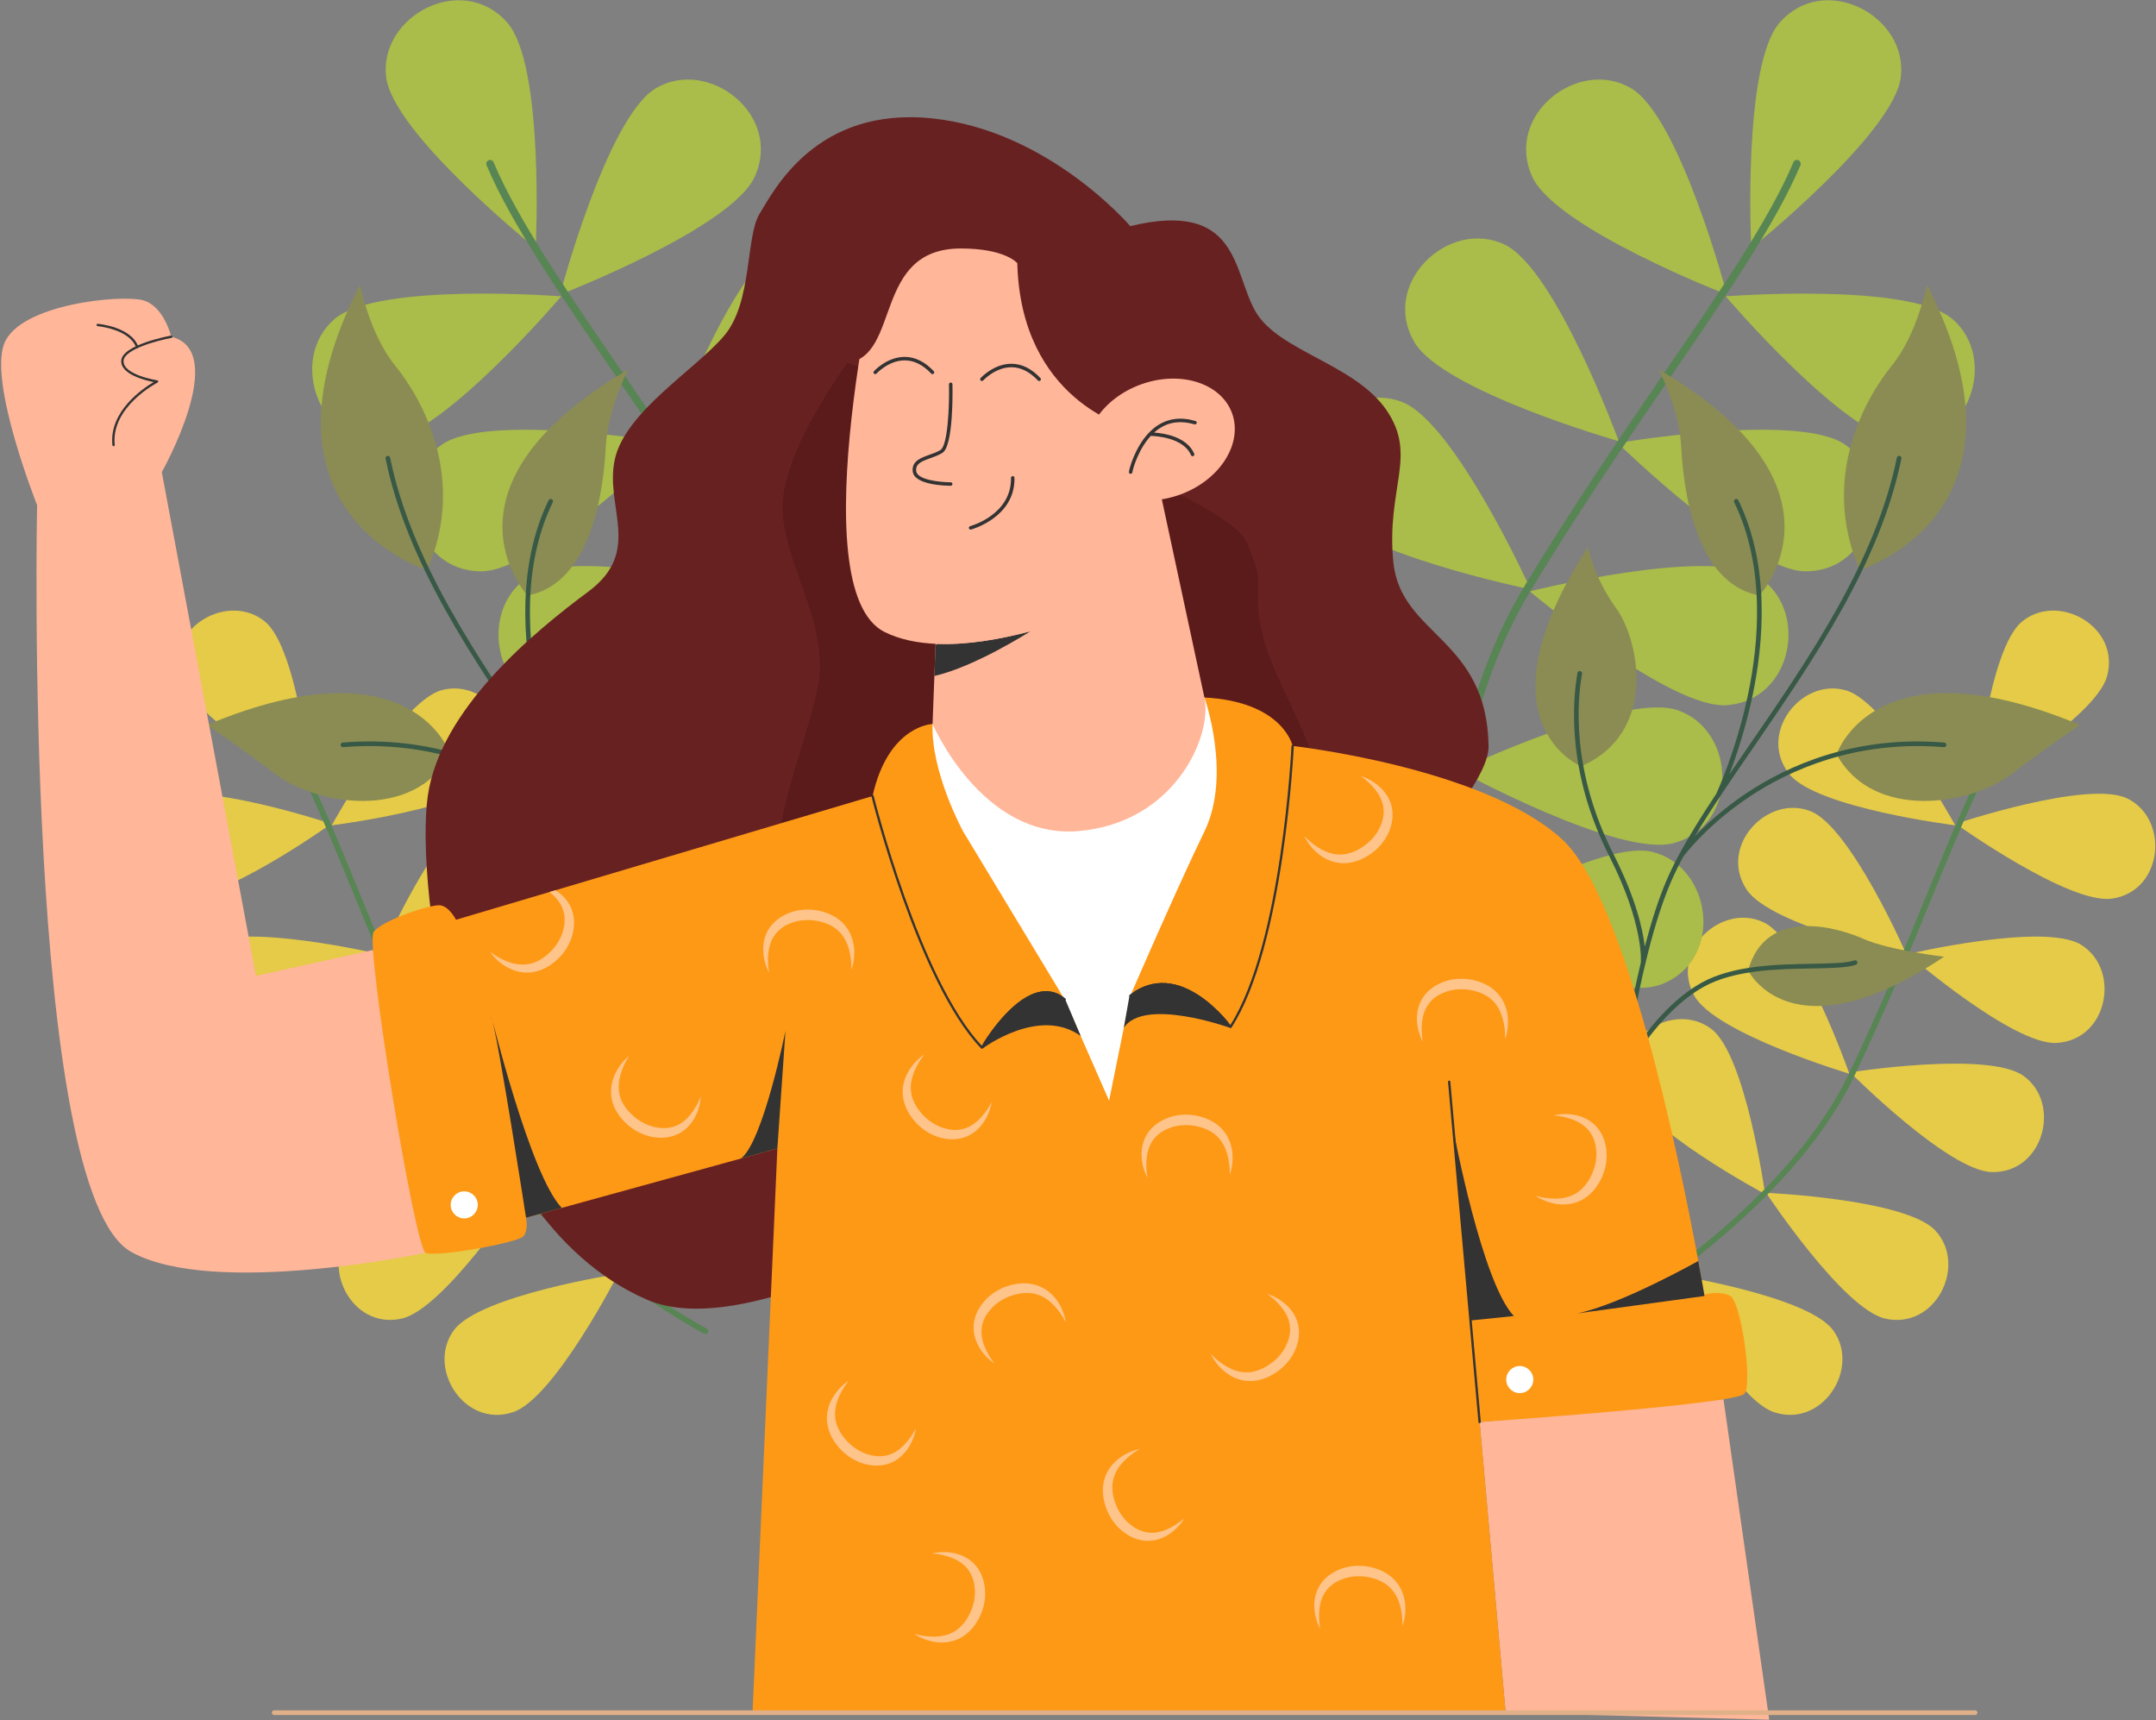 <?xml version="1.0" encoding="UTF-8"?>
<svg width="1858px" height="1482px" viewBox="0 0 1858 1482" version="1.1" xmlns="http://www.w3.org/2000/svg" xmlns:xlink="http://www.w3.org/1999/xlink">
    <rect x="0" y="0" width="1858" height="1482" fill="#808080" stroke="none"/>
    <title>Group</title>
    <g id="Page-1" stroke="none" stroke-width="1" fill="none" fill-rule="evenodd">
        <g id="Floral_happy_women-s_day__2_" transform="translate(-307, -337)">
            <g id="Group" transform="translate(307.98, 337.217)">
                <path d="M1701.16,679.533 C1701.16,679.533 1712.66,559.531 1741.31,535.542 C1772.3,509.602 1826.63,539.457 1814.83,582.453 C1804.94,618.493 1701.16,679.533 1701.16,679.533" id="Fill-5" fill="#E5CB47"></path>
                <path d="M1684.46,709.563 C1684.46,709.563 1798.79,671.323 1832.35,687.763 C1868.64,705.543 1863.43,767.313 1819.35,773.993 C1782.4,779.603 1684.46,709.563 1684.46,709.563" id="Fill-6" fill="#E5CB47"></path>
                <path d="M1684.01,710.873 C1684.01,710.873 1625.83,605.292 1590.01,594.647 C1551.27,583.137 1513.25,632.102 1541.15,666.883 C1564.52,696.043 1684.01,710.873 1684.01,710.873" id="Fill-7" fill="#E5CB47"></path>
                <path d="M1643.03,821.853 C1643.03,821.853 1760.38,794.243 1792.29,813.683 C1826.8,834.703 1815.96,895.743 1771.45,898.363 C1734.14,900.563 1643.03,821.853 1643.03,821.853" id="Fill-8" fill="#E5CB47"></path>
                <path d="M1642.46,823.113 C1642.46,823.113 1594.19,712.653 1559.49,698.773 C1521.97,683.763 1479.63,729.033 1504.22,766.233 C1524.83,797.403 1642.46,823.113 1642.46,823.113" id="Fill-9" fill="#E5CB47"></path>
                <path d="M1593.43,923.703 C1593.43,923.703 1712.52,904.983 1742.89,926.773 C1775.72,950.323 1760.32,1010.373 1715.74,1009.653 C1678.38,1009.043 1593.43,923.703 1593.43,923.703" id="Fill-10" fill="#E5CB47"></path>
                <path d="M1592.77,924.923 C1592.77,924.923 1552.93,811.143 1519.37,794.693 C1483.09,776.913 1437.46,818.883 1459.19,857.813 C1477.4,890.443 1592.77,924.923 1592.77,924.923" id="Fill-11" fill="#E5CB47"></path>
                <path d="M1521.03,1027.523 C1521.03,1027.523 1641.48,1032.713 1666.93,1060.083 C1694.46,1089.663 1667.49,1145.483 1623.93,1135.953 C1587.42,1127.963 1521.03,1027.523 1521.03,1027.523" id="Fill-12" fill="#E5CB47"></path>
                <path d="M1520.14,1028.583 C1520.14,1028.583 1503.59,909.173 1473.95,886.413 C1441.9,861.803 1388.88,893.913 1402.48,936.383 C1413.87,971.973 1520.14,1028.583 1520.14,1028.583" id="Fill-13" fill="#E5CB47"></path>
                <path d="M1437.18,1097.373 C1437.18,1097.373 1556.33,1115.743 1578.63,1145.733 C1602.74,1178.153 1569.82,1230.683 1527.57,1216.433 C1492.16,1204.493 1437.18,1097.373 1437.18,1097.373" id="Fill-14" fill="#E5CB47"></path>
                <path d="M1436.18,1098.323 C1436.18,1098.323 1432.82,977.823 1405.85,951.953 C1376.69,923.973 1320.47,950.083 1329.33,993.783 C1336.76,1030.403 1436.18,1098.323 1436.18,1098.323" id="Fill-15" fill="#E5CB47"></path>
                <path d="M1361.2,1149.103 C1360.63,1148.913 1360.12,1148.503 1359.81,1147.923 C1359.16,1146.703 1359.62,1145.193 1360.83,1144.543 C1361.26,1144.313 1404.05,1121.243 1453.82,1082.673 C1499.66,1047.163 1560.96,990.863 1592.71,924.343 C1619.23,868.773 1640.77,816.233 1659.77,769.873 C1684.69,709.093 1706.21,656.592 1729.04,622.57 C1729.81,621.423 1731.36,621.12 1732.51,621.887 C1733.65,622.656 1733.96,624.21 1733.19,625.355 C1710.64,658.957 1689.21,711.243 1664.4,771.773 C1645.37,818.193 1623.8,870.803 1597.22,926.493 C1565.04,993.923 1503.1,1050.823 1456.81,1086.683 C1406.73,1125.483 1363.63,1148.713 1363.2,1148.943 C1362.56,1149.293 1361.84,1149.323 1361.2,1149.103" id="Fill-16" fill="#588554"></path>
                <path d="M1508.21,213.725 C1508.21,213.725 1631.48,114.701 1637.14,66.013 C1643.26,13.365 1571.41,-24.69 1532.77,19.205 C1500.38,55.999 1508.21,213.725 1508.21,213.725" id="Fill-17" fill="#AABC49"></path>
                <path d="M1487.32,253.653 C1487.32,253.653 1446.91,100.787 1404.72,75.837 C1359.09,48.858 1295.13,99.054 1319.55,152.191 C1340.01,196.731 1487.32,253.653 1487.32,253.653" id="Fill-18" fill="#AABC49"></path>
                <path d="M1486.2,255.094 C1486.2,255.094 1643.84,242.835 1681.31,274.438 C1721.83,308.612 1695.53,385.549 1637.31,380.022 C1588.52,375.389 1486.2,255.094 1486.2,255.094" id="Fill-19" fill="#AABC49"></path>
                <path d="M1394.07,379.938 C1394.07,379.938 1339.83,231.415 1295.53,210.433 C1247.63,187.745 1188.53,243.588 1217.71,294.265 C1242.17,336.744 1394.07,379.938 1394.07,379.938" id="Fill-20" fill="#AABC49"></path>
                <path d="M1393.09,381.475 C1393.09,381.475 1548.95,354.832 1589.15,382.872 C1632.62,413.192 1613.48,492.215 1555.01,492.041 C1505.99,491.896 1393.09,381.475 1393.09,381.475" id="Fill-21" fill="#AABC49"></path>
                <path d="M1318.14,507.658 C1318.14,507.658 1252.9,363.628 1207.15,346.033 C1157.68,327.006 1102.94,387.13 1135.84,435.472 C1163.42,475.994 1318.14,507.658 1318.14,507.658" id="Fill-22" fill="#AABC49"></path>
                <path d="M1317.28,509.264 C1317.28,509.264 1470.69,470.991 1512.89,495.931 C1558.52,522.901 1545.36,603.137 1487.04,607.357 C1438.15,610.894 1317.28,509.264 1317.28,509.264" id="Fill-23" fill="#AABC49"></path>
                <path d="M1256.48,661.779 C1256.48,661.779 1164.04,533.495 1115.71,525.295 C1063.46,516.428 1021.69,586.189 1063.51,627.071 C1098.55,661.338 1256.48,661.779 1256.48,661.779" id="Fill-24" fill="#AABC49"></path>
                <path d="M1255.95,663.523 C1255.95,663.523 1398.77,595.665 1445.06,611.768 C1495.12,629.181 1498.1,710.433 1441.76,726.103 C1394.54,739.243 1255.95,663.523 1255.95,663.523" id="Fill-25" fill="#AABC49"></path>
                <path d="M1240.29,804.003 C1240.29,804.003 1134.35,686.623 1085.42,683.773 C1032.5,680.693 998.64,754.613 1044.68,790.663 C1083.28,820.873 1240.29,804.003 1240.29,804.003" id="Fill-26" fill="#AABC49"></path>
                <path d="M1239.96,805.793 C1239.96,805.793 1374.48,722.683 1422.26,733.613 C1473.93,745.433 1485.79,825.873 1431.51,847.623 C1386.02,865.863 1239.96,805.793 1239.96,805.793" id="Fill-27" fill="#AABC49"></path>
                <path d="M1238.3,924.543 C1238.93,925.033 1239.73,925.293 1240.59,925.213 C1242.39,925.053 1243.73,923.463 1243.56,921.663 C1243.51,921.023 1237.98,857.503 1244.41,775.173 C1250.34,699.353 1267.9,591.61 1317.96,508.91 C1359.78,439.818 1401.86,378.372 1438.99,324.158 C1487.68,253.065 1529.73,191.668 1550.58,142.144 C1551.28,140.475 1550.5,138.551 1548.83,137.849 C1547.16,137.146 1545.24,137.929 1544.54,139.598 C1523.94,188.51 1482.06,249.655 1433.58,320.452 C1396.4,374.738 1354.26,436.266 1312.35,505.514 C1261.61,589.348 1243.84,698.213 1237.87,774.783 C1231.4,857.633 1236.98,921.603 1237.03,922.243 C1237.12,923.193 1237.6,924.013 1238.3,924.543" id="Fill-28" fill="#588554"></path>
                <path d="M1601.69,490.932 C1601.69,490.932 1761,442.83 1659.59,245.083 C1659.59,245.083 1651.48,287.675 1629.17,315.055 C1606.86,342.435 1567.12,411.26 1601.69,490.932" id="Fill-29" fill="#8B8C53"></path>
                <path d="M1515.31,512.802 C1515.31,512.802 1601.79,419.506 1428.38,318.097 C1428.38,318.097 1446.02,350.548 1447.85,385.027 C1449.68,419.506 1459.25,502.661 1515.31,512.802" id="Fill-30" fill="#8B8C53"></path>
                <path d="M1581.79,649.749 C1581.79,649.749 1613.96,550.323 1791.42,624.351 C1791.42,624.351 1757.53,647.386 1733.62,665.933 C1698.13,693.463 1613.51,707.593 1581.79,649.749" id="Fill-31" fill="#8B8C53"></path>
                <path d="M1361.59,660.004 C1361.59,660.004 1269.17,622.323 1367.54,471.224 C1367.54,471.224 1372.61,497.591 1391.88,523.957 C1411.14,550.323 1428.65,630.755 1361.59,660.004" id="Fill-32" fill="#8B8C53"></path>
                <path d="M1505.52,835.833 C1505.52,835.833 1542.16,912.273 1674.4,824.083 C1674.4,824.083 1627.14,818.593 1604.83,808.683 C1582.52,798.773 1520.8,780.603 1505.52,835.833" id="Fill-33" fill="#8B8C53"></path>
                <path d="M1674.56,639.554 C1597.31,633.201 1539.35,659.658 1504.34,682.973 C1484.34,696.293 1469.34,710.153 1459.59,720.323 C1473.75,696.553 1491.43,670.853 1509.75,644.218 C1561.07,569.605 1619.24,485.036 1637.61,394.929 C1637.83,393.847 1637.13,392.79 1636.05,392.57 C1634.97,392.347 1633.91,393.047 1633.69,394.13 C1615.48,483.44 1557.56,567.652 1506.45,641.951 C1500.64,650.4 1494.9,658.753 1489.31,666.983 C1495.22,651.512 1503.35,627.496 1509.3,599.278 C1518.91,553.638 1524.6,487.362 1497.11,430.801 C1496.63,429.808 1495.43,429.393 1494.44,429.876 C1493.44,430.359 1493.03,431.556 1493.51,432.549 C1520.49,488.064 1514.87,553.361 1505.4,598.363 C1495.3,646.353 1478.82,682.073 1478.04,683.743 C1465.96,701.963 1454.98,719.443 1446.16,735.833 C1446.1,735.933 1446.05,736.023 1446.01,736.123 C1441.88,743.813 1438.22,751.263 1435.15,758.433 C1428.19,774.693 1421.98,794.263 1416.48,815.423 C1414.72,800.453 1408.77,773.663 1389.6,735.983 C1352.77,663.573 1358.31,602.994 1362.41,580.313 C1362.6,579.225 1361.88,578.185 1360.79,577.989 C1359.7,577.795 1358.67,578.515 1358.47,579.602 C1354.3,602.682 1348.65,664.303 1386.04,737.793 C1415.77,796.233 1413.1,828.653 1413.07,828.973 C1413.07,829.013 1413.08,829.043 1413.07,829.083 C1405.65,860.133 1399.63,893.713 1394.89,924.893 C1394.76,925.213 1394.71,925.533 1394.75,925.853 C1385.12,989.453 1380.83,1042.803 1380.75,1043.813 C1380.67,1044.913 1381.49,1045.873 1382.59,1045.963 C1382.65,1045.963 1382.7,1045.973 1382.75,1045.973 C1383.78,1045.973 1384.66,1045.173 1384.74,1044.123 C1384.82,1043.113 1389.12,989.683 1398.74,926.133 C1401.46,921.003 1428.27,871.863 1466.88,850.203 C1493.37,835.353 1530.75,834.693 1560.78,834.173 C1577.42,833.883 1590.57,833.653 1598.36,831.063 C1599.41,830.713 1599.98,829.583 1599.63,828.533 C1599.29,827.483 1598.16,826.913 1597.1,827.263 C1589.89,829.663 1576.37,829.893 1560.71,830.173 C1530.23,830.703 1492.29,831.373 1464.93,846.723 C1434.01,864.063 1410.58,898.383 1400.45,915.113 C1409.13,860.343 1421.7,800.043 1438.83,760.013 C1441.87,752.913 1445.5,745.523 1449.6,737.883 C1451.3,735.613 1470.82,710.073 1506.7,686.213 C1541.16,663.293 1598.2,637.287 1674.24,643.541 C1675.34,643.64 1676.3,642.812 1676.39,641.712 C1676.48,640.611 1675.67,639.645 1674.56,639.554" id="Fill-34" fill="#385946"></path>
                <path d="M267.748,679.533 C267.748,679.533 256.25,559.531 227.594,535.542 C196.607,509.602 142.278,539.457 154.075,582.453 C163.963,618.493 267.748,679.533 267.748,679.533" id="Fill-35" fill="#E5CB47"></path>
                <path d="M284.443,709.563 C284.443,709.563 170.116,671.323 136.554,687.763 C100.264,705.543 105.474,767.313 149.555,773.993 C186.504,779.603 284.443,709.563 284.443,709.563" id="Fill-36" fill="#E5CB47"></path>
                <path d="M284.895,710.873 C284.895,710.873 343.077,605.292 378.9,594.647 C417.638,583.137 455.655,632.102 427.763,666.883 C404.383,696.043 284.895,710.873 284.895,710.873" id="Fill-37" fill="#E5CB47"></path>
                <path d="M325.879,821.853 C325.879,821.853 208.53,794.243 176.615,813.683 C142.104,834.703 152.949,895.743 197.457,898.363 C234.764,900.563 325.879,821.853 325.879,821.853" id="Fill-38" fill="#E5CB47"></path>
                <path d="M326.45,823.113 C326.45,823.113 374.718,712.653 409.416,698.773 C446.937,683.763 489.279,729.033 464.688,766.233 C444.076,797.403 326.45,823.113 326.45,823.113" id="Fill-39" fill="#E5CB47"></path>
                <path d="M375.478,923.703 C375.478,923.703 256.386,904.983 226.022,926.773 C193.188,950.323 208.586,1010.373 253.166,1009.653 C290.532,1009.043 375.478,923.703 375.478,923.703" id="Fill-40" fill="#E5CB47"></path>
                <path d="M376.142,924.923 C376.142,924.923 415.977,811.143 449.535,794.693 C485.822,776.913 531.445,818.883 509.717,857.813 C491.505,890.443 376.142,924.923 376.142,924.923" id="Fill-41" fill="#E5CB47"></path>
                <path d="M447.875,1027.523 C447.875,1027.523 327.433,1032.713 301.977,1060.083 C274.451,1089.663 301.42,1145.483 344.975,1135.953 C381.483,1127.963 447.875,1027.523 447.875,1027.523" id="Fill-42" fill="#E5CB47"></path>
                <path d="M448.767,1028.583 C448.767,1028.583 465.313,909.173 494.956,886.413 C527.008,861.803 580.031,893.913 566.432,936.383 C555.033,971.973 448.767,1028.583 448.767,1028.583" id="Fill-43" fill="#E5CB47"></path>
                <path d="M531.728,1097.373 C531.728,1097.373 412.583,1115.743 390.28,1145.733 C366.164,1178.153 399.091,1230.683 441.338,1216.433 C476.75,1204.493 531.728,1097.373 531.728,1097.373" id="Fill-44" fill="#E5CB47"></path>
                <path d="M532.732,1098.323 C532.732,1098.323 536.085,977.823 563.054,951.953 C592.215,923.973 648.439,950.083 639.578,993.783 C632.15,1030.403 532.732,1098.323 532.732,1098.323" id="Fill-45" fill="#E5CB47"></path>
                <path d="M607.708,1149.103 C608.283,1148.913 608.786,1148.503 609.096,1147.923 C609.747,1146.703 609.29,1145.193 608.073,1144.543 C607.646,1144.313 564.853,1121.243 515.086,1082.673 C469.249,1047.163 407.946,990.863 376.202,924.343 C349.68,868.773 328.142,816.233 309.139,769.873 C284.219,709.093 262.698,656.592 239.871,622.57 C239.102,621.423 237.545,621.12 236.402,621.887 C235.255,622.656 234.949,624.21 235.718,625.355 C258.263,658.957 279.696,711.243 304.512,771.773 C323.541,818.193 345.108,870.803 371.689,926.493 C403.869,993.923 465.805,1050.823 512.095,1086.683 C562.183,1125.483 605.282,1148.713 605.711,1148.943 C606.351,1149.293 607.072,1149.323 607.708,1149.103" id="Fill-46" fill="#588554"></path>
                <path d="M460.696,213.725 C460.696,213.725 337.428,114.701 331.769,66.013 C325.649,13.365 397.501,-24.69 436.138,19.205 C468.523,55.999 460.696,213.725 460.696,213.725" id="Fill-47" fill="#AABC49"></path>
                <path d="M481.592,253.653 C481.592,253.653 522.001,100.787 564.192,75.837 C609.814,48.858 673.776,99.054 649.362,152.191 C628.897,196.731 481.592,253.653 481.592,253.653" id="Fill-48" fill="#AABC49"></path>
                <path d="M482.704,255.094 C482.704,255.094 325.063,242.835 287.596,274.438 C247.082,308.612 273.379,385.549 331.594,380.022 C380.391,375.389 482.704,255.094 482.704,255.094" id="Fill-49" fill="#AABC49"></path>
                <path d="M574.84,379.938 C574.84,379.938 629.078,231.415 673.376,210.433 C721.28,187.745 780.37,243.588 751.2,294.265 C726.74,336.744 574.84,379.938 574.84,379.938" id="Fill-50" fill="#AABC49"></path>
                <path d="M575.816,381.475 C575.816,381.475 419.96,354.832 379.756,382.872 C336.283,413.192 355.424,492.215 413.901,492.041 C462.917,491.896 575.816,381.475 575.816,381.475" id="Fill-51" fill="#AABC49"></path>
                <path d="M650.772,507.658 C650.772,507.658 716.01,363.628 761.76,346.033 C811.23,327.006 865.97,387.13 833.06,435.472 C805.49,475.994 650.772,507.658 650.772,507.658" id="Fill-52" fill="#AABC49"></path>
                <path d="M651.63,509.264 C651.63,509.264 498.216,470.991 456.02,495.931 C410.392,522.901 423.544,603.137 481.869,607.357 C530.757,610.894 651.63,509.264 651.63,509.264" id="Fill-53" fill="#AABC49"></path>
                <path d="M712.43,661.779 C712.43,661.779 804.87,533.495 853.19,525.295 C905.45,516.428 947.21,586.189 905.4,627.071 C870.35,661.338 712.43,661.779 712.43,661.779" id="Fill-54" fill="#AABC49"></path>
                <path d="M712.96,663.523 C712.96,663.523 570.141,595.665 523.845,611.768 C473.785,629.181 470.81,710.433 527.147,726.103 C574.371,739.243 712.96,663.523 712.96,663.523" id="Fill-55" fill="#AABC49"></path>
                <path d="M728.62,804.003 C728.62,804.003 834.56,686.623 883.49,683.773 C936.4,680.693 970.27,754.613 924.23,790.663 C885.63,820.873 728.62,804.003 728.62,804.003" id="Fill-56" fill="#AABC49"></path>
                <path d="M728.94,805.793 C728.94,805.793 594.43,722.683 546.648,733.613 C494.98,745.433 483.114,825.873 537.395,847.623 C582.893,865.863 728.94,805.793 728.94,805.793" id="Fill-57" fill="#AABC49"></path>
                <path d="M730.61,924.543 C729.98,925.033 729.17,925.293 728.32,925.213 C726.51,925.053 725.18,923.463 725.34,921.663 C725.4,921.023 730.93,857.503 724.5,775.173 C718.57,699.353 701,591.61 650.949,508.91 C609.132,439.818 567.05,378.372 529.92,324.158 C481.231,253.065 439.182,191.668 418.327,142.144 C417.624,140.475 418.412,138.551 420.076,137.849 C421.745,137.146 423.669,137.929 424.371,139.598 C444.969,188.51 486.844,249.655 535.332,320.452 C572.508,374.738 614.647,436.266 656.56,505.514 C707.3,589.348 725.07,698.213 731.04,774.783 C737.51,857.633 731.93,921.603 731.88,922.243 C731.79,923.193 731.31,924.013 730.61,924.543" id="Fill-58" fill="#588554"></path>
                <path d="M367.214,490.932 C367.214,490.932 207.905,442.83 309.314,245.083 C309.314,245.083 317.427,287.675 339.736,315.055 C362.046,342.435 401.791,411.26 367.214,490.932" id="Fill-59" fill="#8B8C53"></path>
                <path d="M453.597,512.802 C453.597,512.802 367.117,419.506 540.525,318.097 C540.525,318.097 522.884,350.548 521.057,385.027 C519.229,419.506 509.655,502.661 453.597,512.802" id="Fill-60" fill="#8B8C53"></path>
                <path d="M387.115,649.749 C387.115,649.749 354.948,550.323 177.483,624.351 C177.483,624.351 211.381,647.386 235.286,665.933 C270.779,693.463 355.395,707.593 387.115,649.749" id="Fill-61" fill="#8B8C53"></path>
                <path d="M607.319,660.004 C607.319,660.004 699.74,622.323 601.37,471.224 C601.37,471.224 596.3,497.591 577.032,523.957 C557.765,550.323 540.254,630.755 607.319,660.004" id="Fill-62" fill="#8B8C53"></path>
                <path d="M463.386,835.833 C463.386,835.833 426.743,912.273 294.507,824.083 C294.507,824.083 341.765,818.593 364.074,808.683 C386.384,798.773 448.105,780.603 463.386,835.833" id="Fill-63" fill="#8B8C53"></path>
                <path d="M294.343,639.554 C371.597,633.201 429.555,659.658 464.563,682.973 C484.568,696.293 499.572,710.153 509.321,720.323 C495.154,696.553 477.478,670.853 459.159,644.218 C407.838,569.605 349.669,485.036 331.301,394.929 C331.08,393.847 331.779,392.79 332.861,392.57 C333.941,392.347 335,393.047 335.221,394.13 C353.426,483.44 411.35,567.652 462.454,641.951 C468.266,650.4 474.01,658.753 479.603,666.983 C473.691,651.512 465.557,627.496 459.612,599.278 C449.999,553.638 444.31,487.362 471.797,430.801 C472.278,429.808 473.476,429.393 474.47,429.876 C475.463,430.359 475.877,431.556 475.395,432.549 C448.415,488.064 454.039,553.361 463.508,598.363 C473.605,646.353 490.087,682.073 490.863,683.743 C502.948,701.963 513.924,719.443 522.748,735.833 C522.805,735.933 522.858,736.023 522.898,736.123 C527.028,743.813 530.688,751.263 533.758,758.433 C540.715,774.693 546.923,794.263 552.428,815.423 C554.183,800.453 560.136,773.663 579.307,735.983 C616.142,663.573 610.595,602.994 606.501,580.313 C606.305,579.225 607.026,578.185 608.113,577.989 C609.208,577.795 610.241,578.515 610.437,579.602 C614.603,602.682 620.258,664.303 582.871,737.793 C553.143,796.233 555.803,828.653 555.833,828.973 C555.836,829.013 555.831,829.043 555.833,829.083 C563.262,860.133 569.279,893.713 574.016,924.893 C574.145,925.213 574.195,925.533 574.163,925.853 C583.787,989.453 588.074,1042.803 588.153,1043.813 C588.239,1044.913 587.417,1045.873 586.315,1045.963 C586.263,1045.963 586.21,1045.973 586.157,1045.973 C585.123,1045.973 584.247,1045.173 584.165,1044.123 C584.086,1043.113 579.792,989.683 570.168,926.133 C567.445,921.003 540.634,871.863 502.025,850.203 C475.541,835.353 438.162,834.693 408.128,834.173 C391.484,833.883 378.338,833.653 370.543,831.063 C369.495,830.713 368.927,829.583 369.274,828.533 C369.622,827.483 370.75,826.913 371.803,827.263 C379.019,829.663 392.541,829.893 408.198,830.173 C438.682,830.703 476.618,831.373 503.982,846.723 C534.897,864.063 558.332,898.383 568.46,915.113 C559.775,860.343 547.209,800.043 530.08,760.013 C527.041,752.913 523.41,745.523 519.307,737.883 C517.607,735.613 498.084,710.073 462.209,686.213 C427.751,663.293 370.712,637.287 294.671,643.541 C293.566,643.64 292.603,642.812 292.514,641.712 C292.423,640.611 293.242,639.645 294.343,639.554" id="Fill-64" fill="#385946"></path>
                <polyline id="Fill-65" fill="#FFB699" points="1484.28 1205.353 1523.71 1481.483 1296.55 1475.393 1274.13 1225.013 1484.28 1205.353"></polyline>
                <path d="M320.473,818.303 L219.597,840.573 L138.47,406.549 C138.47,406.549 197.287,302.098 146.583,289.929 C146.583,289.929 140.498,263.563 122.244,258.493 C103.991,253.423 15.766,261.535 2.583,296.014 C-10.601,330.493 30.977,434.944 30.977,434.944 C30.977,434.944 18.825,1026.383 112.103,1078.423 C182.906,1117.933 365.812,1079.223 365.812,1079.223 L320.473,818.303" id="Fill-66" fill="#FFB699"></path>
                <path d="M96.892,384.225 C96.386,384.225 95.952,383.843 95.898,383.329 C92.835,354.018 122.569,334.204 131.484,328.959 C123.791,327.441 103.053,322.267 103.499,310.679 C104.031,296.854 144.673,289.262 146.402,288.946 C146.952,288.85 147.467,289.206 147.566,289.749 C147.666,290.293 147.306,290.814 146.763,290.913 C135.417,292.99 105.888,300.602 105.497,310.757 C105.031,322.897 134.267,327.431 134.562,327.476 C134.992,327.54 135.332,327.876 135.401,328.305 C135.47,328.735 135.253,329.16 134.865,329.357 C134.461,329.562 94.451,350.236 97.887,383.121 C97.944,383.671 97.546,384.162 96.997,384.22 C96.961,384.223 96.926,384.225 96.892,384.225" id="Fill-67" fill="#333333"></path>
                <path d="M117.215,299.726 C116.807,299.726 116.424,299.474 116.276,299.068 C110.523,283.307 83.391,280.809 83.117,280.785 C82.567,280.738 82.159,280.254 82.206,279.704 C82.253,279.154 82.736,278.743 83.287,278.792 C84.455,278.892 111.964,281.422 118.155,298.383 C118.344,298.901 118.077,299.475 117.558,299.665 C117.445,299.706 117.329,299.726 117.215,299.726" id="Fill-69" fill="#333333"></path>
                <path d="M973.06,194.606 C973.06,194.606 903.09,112.465 802.7,101.817 C702.3,91.169 665.793,164.183 653.624,183.958 C641.456,203.732 647.54,260.014 623.202,288.915 C598.864,317.817 538.019,354.324 528.892,395.394 C519.766,436.465 553.23,474.493 506.075,509.479 C458.92,544.465 378.301,610.859 367.653,685.663 C357.005,760.463 388.949,1046.433 556.272,1119.453 C723.6,1192.463 1283.37,735.983 1281.853,642.503 C1280.33,549.028 1205.79,547.507 1199.71,483.62 C1193.62,419.732 1221.01,392.352 1193.62,352.803 C1166.24,313.254 1100.84,302.416 1081.06,268.285 C1061.29,234.155 1067.37,171.789 973.06,194.606" id="Fill-70" fill="#682121"></path>
                <path d="M729.29,312.408 C729.29,312.408 673.399,387.789 673.399,436.465 C673.399,485.141 714.46,536.859 703.82,591.62 C693.17,646.38 647.54,742.213 681.005,778.723 C714.47,815.223 1082.58,771.113 1123.65,727.003 C1164.72,682.883 1102.36,602.796 1088.67,552.335 C1074.98,501.873 1093.23,512.521 1073.46,466.887 C1053.68,421.254 729.29,312.408 729.29,312.408" id="Fill-71" fill="#5B1B1B"></path>
                <path d="M1502.41,1200.583 C1495.31,1209.703 1274.13,1225.013 1274.13,1225.013 L1296.55,1475.393 L647.542,1475.393 L668.942,989.313 L452.332,1048.973 C452.332,1048.973 454.712,1059.643 449.982,1065.043 C445.252,1070.453 375.092,1083.283 365.812,1079.223 C356.532,1075.173 313.572,812.863 321.002,802.723 C328.442,792.583 369.602,779.223 377.792,779.733 C385.992,780.243 391.992,792.263 391.992,792.263 L472.642,768.313 L477.582,766.843 L750.97,685.663 C764.66,624.552 802.69,623.562 802.69,623.562 C802.69,623.562 969,597.202 1036.95,600.742 C1104.89,604.292 1113,642.502 1113,642.502 C1113,642.502 1277.27,660.822 1345.23,722.943 C1400.62,773.583 1447.23,1003.093 1462.58,1086.223 C1465.36,1101.283 1467.11,1111.533 1467.7,1115.063 C1471.5,1114.203 1482.77,1112.263 1490.24,1116.413 C1499.37,1121.483 1509.51,1191.453 1502.41,1200.583" id="Fill-72" fill="#FE9916"></path>
                <path d="M1036.95,600.746 C1036.95,600.746 1060.76,667.253 1036.95,716.203 C1013.14,765.163 973.06,857.813 973.06,857.813 L954.81,948.073 L916.51,860.863 L829.06,716.203 C829.06,716.203 801.12,665.193 802.7,623.563 L1036.95,600.746" id="Fill-73" fill="#FFFFFF"></path>
                <path d="M1320.39,1188.413 C1320.39,1194.853 1315.16,1200.073 1308.72,1200.073 C1302.28,1200.073 1297.06,1194.853 1297.06,1188.413 C1297.06,1181.963 1302.28,1176.743 1308.72,1176.743 C1315.16,1176.743 1320.39,1181.963 1320.39,1188.413" id="Fill-74" fill="#FFFFFF"></path>
                <path d="M410.751,1037.903 C410.751,1044.343 405.53,1049.563 399.089,1049.563 C392.649,1049.563 387.427,1044.343 387.427,1037.903 C387.427,1031.463 392.649,1026.243 399.089,1026.243 C405.53,1026.243 410.751,1031.463 410.751,1037.903" id="Fill-75" fill="#FFFFFF"></path>
                <path d="M493.222,800.793 C492.262,807.303 489.622,813.533 485.902,818.883 C484.022,821.563 481.882,824.023 479.532,826.263 C478.362,827.383 477.102,828.413 475.822,829.403 C474.592,830.433 473.192,831.303 471.842,832.203 C469.022,833.883 466.022,835.333 462.832,836.303 C459.662,837.303 456.302,837.773 453.002,837.754 C446.342,837.703 440.012,835.593 434.692,832.353 C432.022,830.723 429.552,828.853 427.322,826.773 C425.092,824.693 423.052,822.413 421.362,819.923 C426.162,823.503 431.312,826.393 436.622,828.383 C441.932,830.353 447.452,831.263 452.682,830.683 C455.292,830.393 457.842,829.773 460.262,828.793 C462.672,827.803 464.992,826.553 467.182,825.053 C471.522,821.933 475.522,818.143 478.512,813.743 C480.062,811.573 481.362,809.243 482.422,806.813 C483.522,804.403 484.302,801.873 484.842,799.273 C486.012,794.083 485.902,788.813 484.282,783.873 C482.672,778.923 479.432,774.383 475.272,770.563 C474.422,769.783 473.552,769.023 472.642,768.313 L477.582,766.843 C477.692,766.913 477.812,766.983 477.922,767.053 C480.572,768.723 483.102,770.693 485.302,773.073 C487.512,775.443 489.412,778.193 490.822,781.223 C493.662,787.303 494.322,794.363 493.222,800.793" id="Fill-76" fill="#FFC48A"></path>
                <path d="M661.803,837.753 C660.348,835.113 659.247,832.273 658.416,829.333 C657.575,826.393 657.029,823.343 656.824,820.213 C656.633,817.093 656.751,813.893 657.4,810.713 C658.028,807.533 659.155,804.383 660.794,801.473 C664.059,795.613 669.414,790.953 675.269,788.093 C681.115,785.073 687.712,783.573 694.23,783.473 C697.5,783.423 700.75,783.723 703.94,784.323 C705.54,784.623 707.1,785.043 708.65,785.503 C710.21,785.903 711.74,786.533 713.26,787.093 C716.26,788.403 719.19,789.983 721.84,792.013 C724.51,794.003 726.85,796.453 728.76,799.153 C732.61,804.573 734.6,810.953 735.08,817.163 C735.32,820.273 735.24,823.373 734.86,826.403 C734.47,829.433 733.82,832.413 732.77,835.243 C732.88,829.253 732.22,823.383 730.72,817.913 C729.23,812.453 726.74,807.443 723.21,803.533 C721.45,801.583 719.46,799.883 717.25,798.493 C715.04,797.113 712.67,795.963 710.17,795.053 C705.11,793.353 699.69,792.333 694.37,792.463 C691.704,792.473 689.054,792.783 686.467,793.343 C683.869,793.863 681.356,794.703 678.937,795.783 C674.031,797.863 669.824,801.033 666.761,805.233 C663.686,809.423 661.892,814.713 661.223,820.323 C660.525,825.943 660.799,831.853 661.803,837.753" id="Fill-77" fill="#FFC48A"></path>
                <path d="M853.61,949.343 C853.17,952.323 852.33,955.253 851.21,958.093 C850.1,960.943 848.68,963.703 846.95,966.313 C845.21,968.913 843.18,971.383 840.73,973.523 C838.31,975.673 835.5,977.493 832.44,978.813 C826.29,981.503 819.21,981.963 812.81,980.693 C806.33,979.553 800.17,976.753 794.92,972.883 C792.3,970.933 789.89,968.723 787.72,966.313 C786.63,965.113 785.64,963.833 784.69,962.523 C783.69,961.263 782.85,959.843 781.99,958.463 C780.39,955.603 779.02,952.573 778.14,949.353 C777.22,946.153 776.85,942.793 776.96,939.483 C777.18,932.833 779.46,926.553 782.84,921.323 C784.54,918.703 786.48,916.293 788.62,914.113 C790.77,911.933 793.09,909.953 795.63,908.343 C791.92,913.043 788.89,918.113 786.77,923.373 C784.64,928.623 783.59,934.113 784.03,939.363 C784.25,941.983 784.8,944.533 785.71,946.983 C786.64,949.423 787.83,951.773 789.27,954.003 C792.26,958.423 795.95,962.523 800.27,965.643 C802.39,967.243 804.69,968.603 807.08,969.733 C809.47,970.893 811.97,971.743 814.55,972.353 C819.72,973.663 824.98,973.693 829.97,972.213 C834.95,970.733 839.58,967.623 843.52,963.563 C847.48,959.513 850.84,954.643 853.61,949.343" id="Fill-78" fill="#FFC48A"></path>
                <path d="M788.31,1230.503 C787.87,1233.483 787.02,1236.413 785.9,1239.253 C784.79,1242.103 783.38,1244.863 781.65,1247.473 C779.91,1250.063 777.87,1252.543 775.43,1254.683 C773.01,1256.823 770.2,1258.653 767.13,1259.973 C760.99,1262.653 753.9,1263.123 747.51,1261.843 C741.03,1260.703 734.87,1257.903 729.62,1254.033 C727,1252.093 724.59,1249.883 722.42,1247.473 C721.33,1246.273 720.33,1244.993 719.38,1243.683 C718.39,1242.423 717.55,1240.993 716.69,1239.623 C715.08,1236.763 713.71,1233.723 712.84,1230.513 C711.92,1227.313 711.54,1223.943 711.65,1220.643 C711.87,1213.993 714.16,1207.713 717.54,1202.483 C719.24,1199.863 721.18,1197.443 723.32,1195.263 C725.46,1193.093 727.79,1191.113 730.33,1189.503 C726.62,1194.203 723.59,1199.263 721.46,1204.523 C719.34,1209.783 718.29,1215.273 718.73,1220.513 C718.94,1223.133 719.5,1225.693 720.41,1228.143 C721.34,1230.583 722.53,1232.933 723.96,1235.163 C726.96,1239.583 730.65,1243.683 734.96,1246.793 C737.09,1248.403 739.39,1249.763 741.78,1250.893 C744.16,1252.053 746.67,1252.903 749.25,1253.513 C754.42,1254.823 759.68,1254.853 764.66,1253.363 C769.65,1251.893 774.28,1248.773 778.21,1244.713 C782.18,1240.663 785.53,1235.803 788.31,1230.503" id="Fill-79" fill="#FFC48A"></path>
                <path d="M987.84,1014.443 C986.39,1011.813 985.28,1008.963 984.45,1006.023 C983.61,1003.083 983.07,1000.033 982.86,996.913 C982.67,993.793 982.79,990.583 983.44,987.403 C984.07,984.233 985.19,981.083 986.83,978.163 C990.1,972.313 995.45,967.643 1001.31,964.783 C1007.15,961.773 1013.75,960.263 1020.27,960.163 C1023.54,960.113 1026.79,960.413 1029.98,961.013 C1031.58,961.313 1033.14,961.733 1034.69,962.193 C1036.25,962.593 1037.77,963.223 1039.3,963.793 C1042.3,965.093 1045.23,966.683 1047.88,968.703 C1050.54,970.693 1052.89,973.143 1054.8,975.843 C1058.65,981.263 1060.64,987.643 1061.12,993.853 C1061.35,996.973 1061.28,1000.063 1060.89,1003.093 C1060.51,1006.123 1059.85,1009.113 1058.81,1011.933 C1058.91,1005.943 1058.26,1000.083 1056.76,994.603 C1055.27,989.143 1052.77,984.133 1049.25,980.233 C1047.49,978.273 1045.5,976.573 1043.29,975.183 C1041.07,973.803 1038.71,972.653 1036.21,971.743 C1031.15,970.043 1025.73,969.023 1020.41,969.153 C1017.74,969.163 1015.09,969.473 1012.51,970.033 C1009.91,970.553 1007.39,971.393 1004.98,972.473 C1000.07,974.553 995.86,977.723 992.8,981.923 C989.72,986.123 987.93,991.403 987.26,997.023 C986.56,1002.643 986.84,1008.543 987.84,1014.443" id="Fill-80" fill="#FFC48A"></path>
                <path d="M1225.17,897.373 C1223.72,894.733 1222.62,891.893 1221.79,888.953 C1220.94,886.013 1220.4,882.963 1220.19,879.833 C1220,876.713 1220.12,873.513 1220.77,870.333 C1221.4,867.163 1222.52,864.013 1224.16,861.093 C1227.43,855.233 1232.78,850.573 1238.64,847.713 C1244.48,844.693 1251.08,843.193 1257.6,843.093 C1260.87,843.043 1264.12,843.343 1267.31,843.943 C1268.91,844.243 1270.47,844.663 1272.02,845.123 C1273.58,845.523 1275.11,846.153 1276.63,846.723 C1279.63,848.023 1282.56,849.603 1285.21,851.633 C1287.88,853.623 1290.22,856.073 1292.13,858.773 C1295.98,864.193 1297.97,870.573 1298.45,876.783 C1298.69,879.903 1298.61,882.993 1298.23,886.023 C1297.84,889.053 1297.19,892.033 1296.14,894.863 C1296.25,888.873 1295.59,883.013 1294.09,877.533 C1292.6,872.073 1290.11,867.063 1286.58,863.163 C1284.82,861.203 1282.83,859.503 1280.62,858.113 C1278.41,856.733 1276.04,855.583 1273.54,854.673 C1268.48,852.973 1263.06,851.953 1257.74,852.083 C1255.07,852.093 1252.42,852.403 1249.84,852.963 C1247.24,853.483 1244.73,854.323 1242.31,855.403 C1237.4,857.483 1233.19,860.653 1230.13,864.853 C1227.06,869.053 1225.26,874.333 1224.59,879.943 C1223.9,885.573 1224.17,891.473 1225.17,897.373" id="Fill-81" fill="#FFC48A"></path>
                <path d="M1136.72,1403.153 C1135.26,1400.513 1134.16,1397.663 1133.33,1394.733 C1132.49,1391.793 1131.94,1388.743 1131.74,1385.613 C1131.55,1382.493 1131.67,1379.293 1132.31,1376.113 C1132.94,1372.933 1134.07,1369.783 1135.71,1366.873 C1138.97,1361.013 1144.33,1356.353 1150.18,1353.493 C1156.03,1350.473 1162.63,1348.973 1169.15,1348.863 C1172.41,1348.823 1175.67,1349.123 1178.86,1349.723 C1180.45,1350.023 1182.02,1350.443 1183.57,1350.903 C1185.12,1351.303 1186.65,1351.933 1188.17,1352.493 C1191.18,1353.803 1194.11,1355.383 1196.75,1357.413 C1199.42,1359.403 1201.76,1361.853 1203.68,1364.553 C1207.53,1369.973 1209.52,1376.353 1210,1382.563 C1210.23,1385.673 1210.15,1388.773 1209.77,1391.803 C1209.38,1394.833 1208.73,1397.813 1207.69,1400.643 C1207.79,1394.653 1207.13,1388.783 1205.64,1383.313 C1204.14,1377.843 1201.65,1372.843 1198.12,1368.933 C1196.37,1366.983 1194.37,1365.283 1192.17,1363.883 C1189.95,1362.513 1187.58,1361.363 1185.08,1360.453 C1180.02,1358.753 1174.61,1357.723 1169.28,1357.863 C1166.62,1357.873 1163.97,1358.183 1161.38,1358.743 C1158.78,1359.253 1156.27,1360.093 1153.85,1361.183 C1148.95,1363.263 1144.74,1366.433 1141.68,1370.633 C1138.6,1374.823 1136.81,1380.113 1136.14,1385.723 C1135.44,1391.343 1135.71,1397.253 1136.72,1403.153" id="Fill-82" fill="#FFC48A"></path>
                <path d="M855.88,1174.453 C853.36,1172.793 851.06,1170.793 848.96,1168.573 C846.84,1166.373 844.94,1163.923 843.3,1161.253 C841.68,1158.583 840.29,1155.693 839.39,1152.573 C838.46,1149.473 837.99,1146.163 838.08,1142.823 C838.24,1136.113 840.81,1129.493 844.66,1124.243 C848.43,1118.843 853.56,1114.443 859.28,1111.313 C862.15,1109.753 865.18,1108.503 868.28,1107.543 C869.83,1107.063 871.41,1106.703 872.99,1106.393 C874.56,1106.023 876.2,1105.863 877.81,1105.663 C881.08,1105.413 884.41,1105.453 887.69,1106.013 C890.98,1106.533 894.19,1107.603 897.15,1109.103 C903.08,1112.103 907.81,1116.823 911.13,1122.093 C912.79,1124.743 914.16,1127.523 915.23,1130.383 C916.3,1133.243 917.11,1136.183 917.51,1139.173 C914.81,1133.823 911.49,1128.943 907.62,1124.793 C903.75,1120.653 899.21,1117.383 894.27,1115.573 C891.81,1114.663 889.25,1114.083 886.65,1113.883 C884.05,1113.693 881.42,1113.773 878.79,1114.143 C873.51,1114.993 868.24,1116.613 863.6,1119.203 C861.24,1120.453 859.04,1121.963 857.01,1123.663 C854.95,1125.333 853.12,1127.243 851.49,1129.333 C848.12,1133.463 845.87,1138.223 845.12,1143.363 C844.35,1148.513 845.22,1154.023 847.25,1159.303 C849.25,1164.603 852.24,1169.703 855.88,1174.453" id="Fill-83" fill="#FFC48A"></path>
                <path d="M1091.17,1114.653 C1094.06,1115.503 1096.84,1116.753 1099.5,1118.253 C1102.16,1119.753 1104.69,1121.543 1107.04,1123.623 C1109.37,1125.703 1111.54,1128.063 1113.31,1130.783 C1115.09,1133.483 1116.51,1136.513 1117.39,1139.743 C1119.19,1146.203 1118.65,1153.283 1116.5,1159.433 C1114.46,1165.693 1110.83,1171.393 1106.26,1176.053 C1103.97,1178.383 1101.45,1180.453 1098.76,1182.273 C1097.41,1183.183 1096.01,1183.983 1094.58,1184.743 C1093.19,1185.553 1091.66,1186.183 1090.18,1186.843 C1087.13,1188.033 1083.93,1188.963 1080.62,1189.383 C1077.33,1189.843 1073.94,1189.743 1070.68,1189.173 C1064.13,1188.023 1058.23,1184.883 1053.53,1180.803 C1051.17,1178.753 1049.05,1176.503 1047.19,1174.073 C1045.34,1171.643 1043.7,1169.063 1042.46,1166.323 C1046.6,1170.653 1051.19,1174.363 1056.1,1177.203 C1061,1180.043 1066.29,1181.853 1071.55,1182.153 C1074.17,1182.303 1076.78,1182.113 1079.33,1181.553 C1081.88,1180.973 1084.37,1180.123 1086.78,1179.013 C1091.58,1176.663 1096.15,1173.593 1099.84,1169.753 C1101.73,1167.873 1103.4,1165.783 1104.85,1163.573 C1106.33,1161.373 1107.53,1159.013 1108.49,1156.543 C1110.51,1151.613 1111.28,1146.403 1110.5,1141.263 C1109.74,1136.113 1107.3,1131.093 1103.83,1126.633 C1100.38,1122.143 1096.03,1118.143 1091.17,1114.653" id="Fill-84" fill="#FFC48A"></path>
                <path d="M1171.82,668.493 C1174.71,669.343 1177.49,670.593 1180.15,672.103 C1182.81,673.603 1185.34,675.383 1187.69,677.463 C1190.01,679.543 1192.18,681.913 1193.95,684.623 C1195.74,687.323 1197.15,690.363 1198.04,693.583 C1199.83,700.043 1199.3,707.123 1197.15,713.273 C1195.11,719.533 1191.48,725.243 1186.91,729.893 C1184.62,732.223 1182.09,734.303 1179.4,736.113 C1178.06,737.023 1176.65,737.823 1175.23,738.583 C1173.84,739.393 1172.31,740.023 1170.83,740.693 C1167.77,741.873 1164.58,742.813 1161.27,743.223 C1157.97,743.683 1154.59,743.593 1151.33,743.013 C1144.78,741.863 1138.88,738.723 1134.17,734.653 C1131.82,732.603 1129.7,730.343 1127.84,727.913 C1125.98,725.493 1124.35,722.913 1123.11,720.163 C1127.24,724.503 1131.83,728.203 1136.75,731.053 C1141.65,733.883 1146.94,735.693 1152.2,735.993 C1154.82,736.153 1157.43,735.953 1159.98,735.393 C1162.52,734.823 1165.02,733.973 1167.43,732.863 C1172.23,730.513 1176.8,727.433 1180.49,723.593 C1182.38,721.713 1184.05,719.633 1185.5,717.413 C1186.98,715.223 1188.18,712.863 1189.14,710.383 C1191.16,705.453 1191.92,700.243 1191.15,695.103 C1190.39,689.963 1187.95,684.943 1184.48,680.483 C1181.02,675.993 1176.68,671.983 1171.82,668.493" id="Fill-85" fill="#FFC48A"></path>
                <path d="M1338,960.823 C1340.92,960.083 1343.95,959.733 1347,959.673 C1350.06,959.603 1353.15,959.853 1356.23,960.443 C1359.29,961.043 1362.36,961.973 1365.27,963.403 C1368.19,964.813 1370.95,966.703 1373.35,969.023 C1378.19,973.663 1381.35,980.033 1382.63,986.413 C1384.07,992.833 1383.86,999.603 1382.31,1005.933 C1381.52,1009.103 1380.41,1012.183 1379.02,1015.113 C1378.33,1016.583 1377.53,1017.983 1376.69,1019.363 C1375.91,1020.773 1374.92,1022.093 1373.98,1023.423 C1371.96,1026.003 1369.68,1028.433 1367.05,1030.483 C1364.45,1032.553 1361.49,1034.203 1358.4,1035.373 C1352.17,1037.723 1345.5,1038.033 1339.37,1036.923 C1336.3,1036.363 1333.32,1035.503 1330.49,1034.363 C1327.66,1033.223 1324.94,1031.843 1322.47,1030.113 C1328.23,1031.733 1334.07,1032.573 1339.75,1032.513 C1345.41,1032.453 1350.89,1031.313 1355.56,1028.883 C1357.89,1027.683 1360.04,1026.183 1361.95,1024.403 C1363.84,1022.613 1365.56,1020.603 1367.06,1018.423 C1369.99,1013.953 1372.35,1008.973 1373.57,1003.793 C1374.23,1001.203 1374.61,998.563 1374.72,995.923 C1374.88,993.273 1374.7,990.633 1374.27,988.023 C1373.49,982.743 1371.49,977.873 1368.21,973.853 C1364.93,969.813 1360.27,966.743 1355.01,964.673 C1349.74,962.573 1343.96,961.343 1338,960.823" id="Fill-86" fill="#FFC48A"></path>
                <path d="M802.42,1338.223 C805.34,1337.483 808.37,1337.143 811.43,1337.083 C814.48,1337.013 817.57,1337.253 820.65,1337.843 C823.71,1338.453 826.78,1339.373 829.69,1340.813 C832.61,1342.223 835.37,1344.113 837.77,1346.433 C842.62,1351.073 845.77,1357.433 847.05,1363.823 C848.49,1370.243 848.28,1377.003 846.73,1383.343 C845.95,1386.513 844.83,1389.583 843.44,1392.513 C842.75,1393.983 841.95,1395.393 841.11,1396.773 C840.33,1398.183 839.34,1399.503 838.4,1400.823 C836.38,1403.403 834.1,1405.843 831.47,1407.883 C828.87,1409.963 825.91,1411.603 822.82,1412.773 C816.6,1415.133 809.92,1415.433 803.79,1414.333 C800.72,1413.773 797.75,1412.913 794.91,1411.773 C792.08,1410.633 789.36,1409.243 786.89,1407.523 C792.66,1409.133 798.5,1409.983 804.17,1409.923 C809.83,1409.863 815.31,1408.713 819.98,1406.293 C822.32,1405.083 824.46,1403.593 826.37,1401.803 C828.27,1400.013 829.98,1398.013 831.49,1395.823 C834.41,1391.363 836.78,1386.373 837.99,1381.193 C838.66,1378.613 839.03,1375.973 839.14,1373.323 C839.3,1370.683 839.12,1368.043 838.69,1365.423 C837.92,1360.153 835.91,1355.283 832.63,1351.253 C829.35,1347.213 824.69,1344.143 819.43,1342.073 C814.17,1339.973 808.38,1338.743 802.42,1338.223" id="Fill-87" fill="#FFC48A"></path>
                <path d="M602.933,944.553 C602.798,947.563 602.251,950.573 601.427,953.503 C600.611,956.453 599.484,959.343 598.029,962.113 C596.563,964.873 594.79,967.543 592.578,969.923 C590.385,972.303 587.779,974.403 584.861,976.033 C579.019,979.323 572.019,980.503 565.532,979.893 C558.969,979.413 552.557,977.253 546.94,973.943 C544.13,972.273 541.511,970.313 539.105,968.143 C537.899,967.053 536.782,965.883 535.702,964.683 C534.583,963.523 533.606,962.193 532.604,960.913 C530.721,958.233 529.048,955.353 527.851,952.243 C526.614,949.153 525.894,945.843 525.669,942.543 C525.213,935.903 526.847,929.423 529.678,923.883 C531.103,921.103 532.785,918.503 534.694,916.113 C536.604,913.733 538.717,911.533 541.083,909.663 C537.868,914.723 535.37,920.063 533.788,925.513 C532.212,930.953 531.724,936.523 532.696,941.703 C533.173,944.283 533.987,946.773 535.143,949.113 C536.312,951.443 537.734,953.663 539.392,955.743 C542.822,959.833 546.908,963.533 551.518,966.193 C553.798,967.573 556.219,968.693 558.716,969.573 C561.204,970.483 563.785,971.083 566.414,971.413 C571.686,972.203 576.928,971.693 581.732,969.713 C586.545,967.733 590.833,964.163 594.333,959.723 C597.862,955.293 600.709,950.113 602.933,944.553" id="Fill-88" fill="#FFC48A"></path>
                <path d="M1019.73,1307.893 C1018.21,1310.493 1016.33,1312.903 1014.23,1315.123 C1012.14,1317.343 1009.8,1319.373 1007.22,1321.153 C1004.64,1322.913 1001.83,1324.453 998.76,1325.523 C995.72,1326.613 992.43,1327.263 989.09,1327.343 C982.39,1327.543 975.64,1325.333 970.19,1321.763 C964.6,1318.293 959.93,1313.393 956.5,1307.843 C954.79,1305.063 953.38,1302.113 952.26,1299.073 C951.7,1297.543 951.26,1295.993 950.86,1294.423 C950.41,1292.873 950.16,1291.243 949.87,1289.653 C949.45,1286.393 949.31,1283.073 949.7,1279.763 C950.04,1276.453 950.95,1273.183 952.28,1270.153 C954.97,1264.073 959.43,1259.093 964.52,1255.503 C967.07,1253.703 969.77,1252.193 972.57,1250.963 C975.37,1249.743 978.26,1248.783 981.23,1248.233 C976.03,1251.203 971.33,1254.773 967.39,1258.863 C963.47,1262.953 960.44,1267.653 958.9,1272.683 C958.11,1275.193 957.68,1277.773 957.61,1280.383 C957.56,1282.993 957.79,1285.613 958.29,1288.223 C959.42,1293.443 961.31,1298.623 964.16,1303.123 C965.53,1305.403 967.15,1307.523 968.95,1309.463 C970.73,1311.423 972.74,1313.153 974.91,1314.673 C979.21,1317.823 984.09,1319.813 989.26,1320.293 C994.44,1320.783 999.9,1319.623 1005.06,1317.323 C1010.25,1315.043 1015.18,1311.783 1019.73,1307.893" id="Fill-89" fill="#FFC48A"></path>
                <path d="M1274.13,1226.013 C1273.62,1226.013 1273.18,1225.623 1273.14,1225.103 L1246.89,931.933 C1246.84,931.383 1247.24,930.893 1247.79,930.843 C1248.35,930.793 1248.83,931.203 1248.88,931.753 L1275.13,1224.923 C1275.18,1225.473 1274.77,1225.953 1274.22,1226.003 C1274.19,1226.013 1274.16,1226.013 1274.13,1226.013" id="Fill-90" fill="#333333"></path>
                <path d="M917.28,861.493 C916.93,861.923 916.3,861.983 915.88,861.633 C909.86,856.703 903.15,854.883 895.93,856.203 C870.57,860.873 846.39,902.513 846.15,902.933 C845.99,903.203 845.72,903.393 845.41,903.433 L845.28,903.433 C845.01,903.433 844.75,903.333 844.56,903.133 C790.25,846.803 750.4,687.503 750,685.903 C749.87,685.363 750.2,684.823 750.74,684.693 C751.27,684.563 751.81,684.883 751.95,685.423 C752.34,687.013 791.61,844.023 845.09,900.793 C845.49,900.133 846.05,899.213 846.76,898.083 C853.52,887.393 873.72,858.263 895.57,854.243 C901.57,853.143 907.24,854.043 912.48,856.913 C914.07,857.783 915.63,858.843 917.14,860.083 C917.57,860.433 917.63,861.063 917.28,861.493" id="Fill-91" fill="#333333"></path>
                <path d="M1114,642.552 C1113.92,644.272 1105.67,815.233 1060.26,885.183 C1060.08,885.453 1059.77,885.633 1059.44,885.633 C1059.43,885.633 1059.43,885.633 1059.42,885.633 C1059.09,885.633 1058.79,885.483 1058.6,885.223 C1058.38,884.903 1035.47,853.353 1006.97,849.183 C995.19,847.453 983.99,850.633 973.67,858.613 C973.23,858.943 972.61,858.863 972.27,858.433 C971.93,857.993 972.01,857.363 972.45,857.023 C974.1,855.743 975.77,854.583 977.47,853.553 L977.5,853.533 C986.84,847.803 996.83,845.673 1007.26,847.203 C1030.23,850.563 1049.55,871.033 1056.97,879.933 C1058,881.163 1058.8,882.173 1059.35,882.883 C1103.8,812.643 1111.93,644.162 1112,642.462 C1112.03,641.902 1112.54,641.492 1113.05,641.502 C1113.6,641.532 1114.03,641.992 1114,642.552" id="Fill-92" fill="#333333"></path>
                <path d="M1251.68,974.283 C1251.68,974.283 1276.27,1105.253 1303.65,1133.653 L1266.3,1137.503 L1251.68,974.283" id="Fill-93" fill="#333333"></path>
                <path d="M1467.93,1116.413 L1358.11,1131.423 C1395.59,1123.943 1462.58,1086.223 1462.58,1086.223 C1466.06,1105.083 1467.93,1116.413 1467.93,1116.413" id="Fill-94" fill="#333333"></path>
                <path d="M452.329,1048.973 C452.329,1048.973 428.498,893.983 421.737,872.353 C421.737,872.353 456.095,1013.203 483.198,1040.473 L452.329,1048.973" id="Fill-95" fill="#333333"></path>
                <path d="M668.942,989.313 L675.935,887.903 C675.935,887.903 656.624,983.623 637.547,997.963 L668.942,989.313" id="Fill-96" fill="#333333"></path>
                <path d="M930.38,892.443 C894.8,866.563 846.15,902.933 846.15,902.933 L846.76,898.083 C853.52,887.393 873.72,858.263 895.57,854.243 C901.57,853.143 907.24,854.043 912.48,856.913 L917.28,861.493 L930.38,892.443" id="Fill-97" fill="#333333"></path>
                <path d="M1058.6,885.223 C1058.6,885.223 985.3,858.873 967.52,885.223 L972.27,858.433 L977.47,853.553 L977.5,853.533 C986.84,847.803 996.83,845.673 1007.26,847.203 C1030.23,850.563 1049.55,871.033 1056.97,879.933 L1058.6,885.223" id="Fill-98" fill="#333333"></path>
                <path d="M928.44,715.843 C845.28,722.943 802.69,623.562 802.69,623.562 L808.78,462.322 L992.83,395.392 L1036.95,600.742 C1044.05,633.792 1011.59,708.743 928.44,715.843" id="Fill-99" fill="#FFB699"></path>
                <path d="M886.93,543.732 C886.05,544.302 839.08,574.302 804.25,582.192 L805.25,555.802 L806.32,554.542 C832.11,555.582 860.54,550.692 886.93,543.732" id="Fill-100" fill="#333333"></path>
                <path d="M983.71,507.962 C983.71,507.962 939.32,529.922 886.94,543.732 C886.94,543.732 886.94,543.732 886.93,543.732 C860.54,550.692 832.11,555.582 806.32,554.542 C789.97,553.892 774.67,550.852 761.62,544.462 C687.092,507.962 759.98,202.84 759.98,202.84 L927.43,209.812 L983.71,507.962" id="Fill-101" fill="#FFB699"></path>
                <path d="M753.26,322.129 C752.9,322.129 752.54,322 752.25,321.739 C751.64,321.181 751.59,320.232 752.15,319.619 C752.61,319.12 763.45,307.394 778.45,307.272 C787.46,307.228 795.96,311.347 803.72,319.602 C804.29,320.205 804.26,321.155 803.66,321.722 C803.06,322.29 802.11,322.26 801.54,321.657 C794.37,314.035 786.57,310.183 778.47,310.272 C764.77,310.384 754.47,321.526 754.37,321.639 C754.07,321.964 753.67,322.129 753.26,322.129" id="Fill-102" fill="#333333"></path>
                <path d="M845.19,328.058 C844.83,328.058 844.47,327.929 844.18,327.668 C843.57,327.11 843.52,326.161 844.08,325.549 C844.54,325.05 855.38,313.324 870.38,313.201 C879.38,313.136 887.89,317.277 895.65,325.531 C896.22,326.135 896.19,327.084 895.59,327.651 C894.98,328.219 894.04,328.189 893.47,327.586 C886.36,320.031 878.67,316.2 870.61,316.2 C870.54,316.2 870.47,316.201 870.4,316.201 C856.7,316.313 846.4,327.455 846.3,327.568 C846,327.893 845.6,328.058 845.19,328.058" id="Fill-103" fill="#333333"></path>
                <path d="M818.33,418.309 C815.09,418.309 786.67,417.957 785.56,405.787 C784.76,397.039 792.5,394.287 799.98,391.627 C803.33,390.435 806.8,389.203 809.57,387.442 C815.7,383.554 817.28,350.711 816.83,330.923 C816.81,330.095 817.47,329.408 818.3,329.388 C819.13,329.363 819.81,330.027 819.83,330.855 C819.95,336.267 820.75,383.907 811.18,389.975 C808.12,391.917 804.49,393.206 800.99,394.453 C792.91,397.325 787.99,399.396 788.55,405.516 C789.28,413.55 810.29,415.309 818.33,415.309 C819.16,415.309 819.83,415.98 819.83,416.809 C819.83,417.637 819.16,418.309 818.33,418.309" id="Fill-104" fill="#333333"></path>
                <path d="M835.47,456.074 C834.8,456.074 834.2,455.628 834.02,454.955 C833.81,454.154 834.29,453.334 835.09,453.123 C835.44,453.029 870.87,443.314 870.27,411.524 C870.25,410.696 870.91,410.012 871.74,409.996 C872.54,409.976 873.25,410.638 873.27,411.467 C873.92,445.635 836.23,455.925 835.85,456.024 C835.72,456.058 835.59,456.074 835.47,456.074" id="Fill-105" fill="#333333"></path>
                <path d="M971.54,368.014 C971.54,368.014 878.75,345.197 875.71,226.549 C875.71,226.549 865.58,213.877 827.03,213.873 C750.98,213.865 775.55,306.492 729.29,312.408 L708.03,261.762 C695.03,230.799 713.33,195.637 746.15,188.516 L831.27,170.046 C845.74,166.907 860.84,168.764 874.12,175.316 L950.86,213.188 C976.1,225.647 990.25,253.13 985.73,280.915 L971.54,368.014" id="Fill-106" fill="#682121"></path>
                <path d="M988.12,430.95 C981.24,430.95 974.55,430.002 968.26,428.094 C953.22,423.531 942.34,414.033 937.62,401.349 C932.9,388.667 934.93,374.367 943.32,361.084 C951.63,347.931 965.22,337.333 981.59,331.241 C1015.52,318.616 1051,329.518 1060.69,355.548 C1070.38,381.578 1050.66,413.028 1016.73,425.656 C1007.27,429.175 997.53,430.95 988.12,430.95" id="Fill-107" fill="#FFB699"></path>
                <path d="M1029.26,362.52 C1016.83,358.818 1005.68,360.225 996.11,366.697 C993.52,368.447 991.18,370.5 989.05,372.73 C988.99,372.779 988.94,372.831 988.9,372.887 C976.93,385.554 972.12,403.908 971.89,406.411 C971.81,407.227 972.41,407.937 973.22,408.025 C973.28,408.031 973.33,408.033 973.38,408.033 C974.13,408.033 974.78,407.46 974.87,406.699 C975.18,404.17 979.82,387.18 990.71,375.355 C994.98,375.446 1018.92,376.736 1025.43,391.929 C1025.67,392.498 1026.23,392.839 1026.81,392.839 C1027.01,392.839 1027.21,392.8 1027.4,392.717 C1028.16,392.39 1028.51,391.509 1028.19,390.747 C1021.83,375.914 1001.84,373.042 993.6,372.486 C995.05,371.179 996.58,369.968 998.22,368.895 C1006.91,363.197 1017.07,362.02 1028.41,365.395 C1029.2,365.632 1030.04,365.18 1030.27,364.386 C1030.51,363.592 1030.06,362.757 1029.26,362.52" id="Fill-108" fill="#333333"></path>
                <path d="M1701.16,1477.393 L235.294,1477.393 C234.19,1477.393 233.294,1476.493 233.294,1475.393 C233.294,1474.283 234.19,1473.393 235.294,1473.393 L1701.16,1473.393 C1702.26,1473.393 1703.16,1474.283 1703.16,1475.393 C1703.16,1476.493 1702.26,1477.393 1701.16,1477.393" id="Fill-109" fill="#E0B189"></path>
            </g>
        </g>
    </g>
</svg>